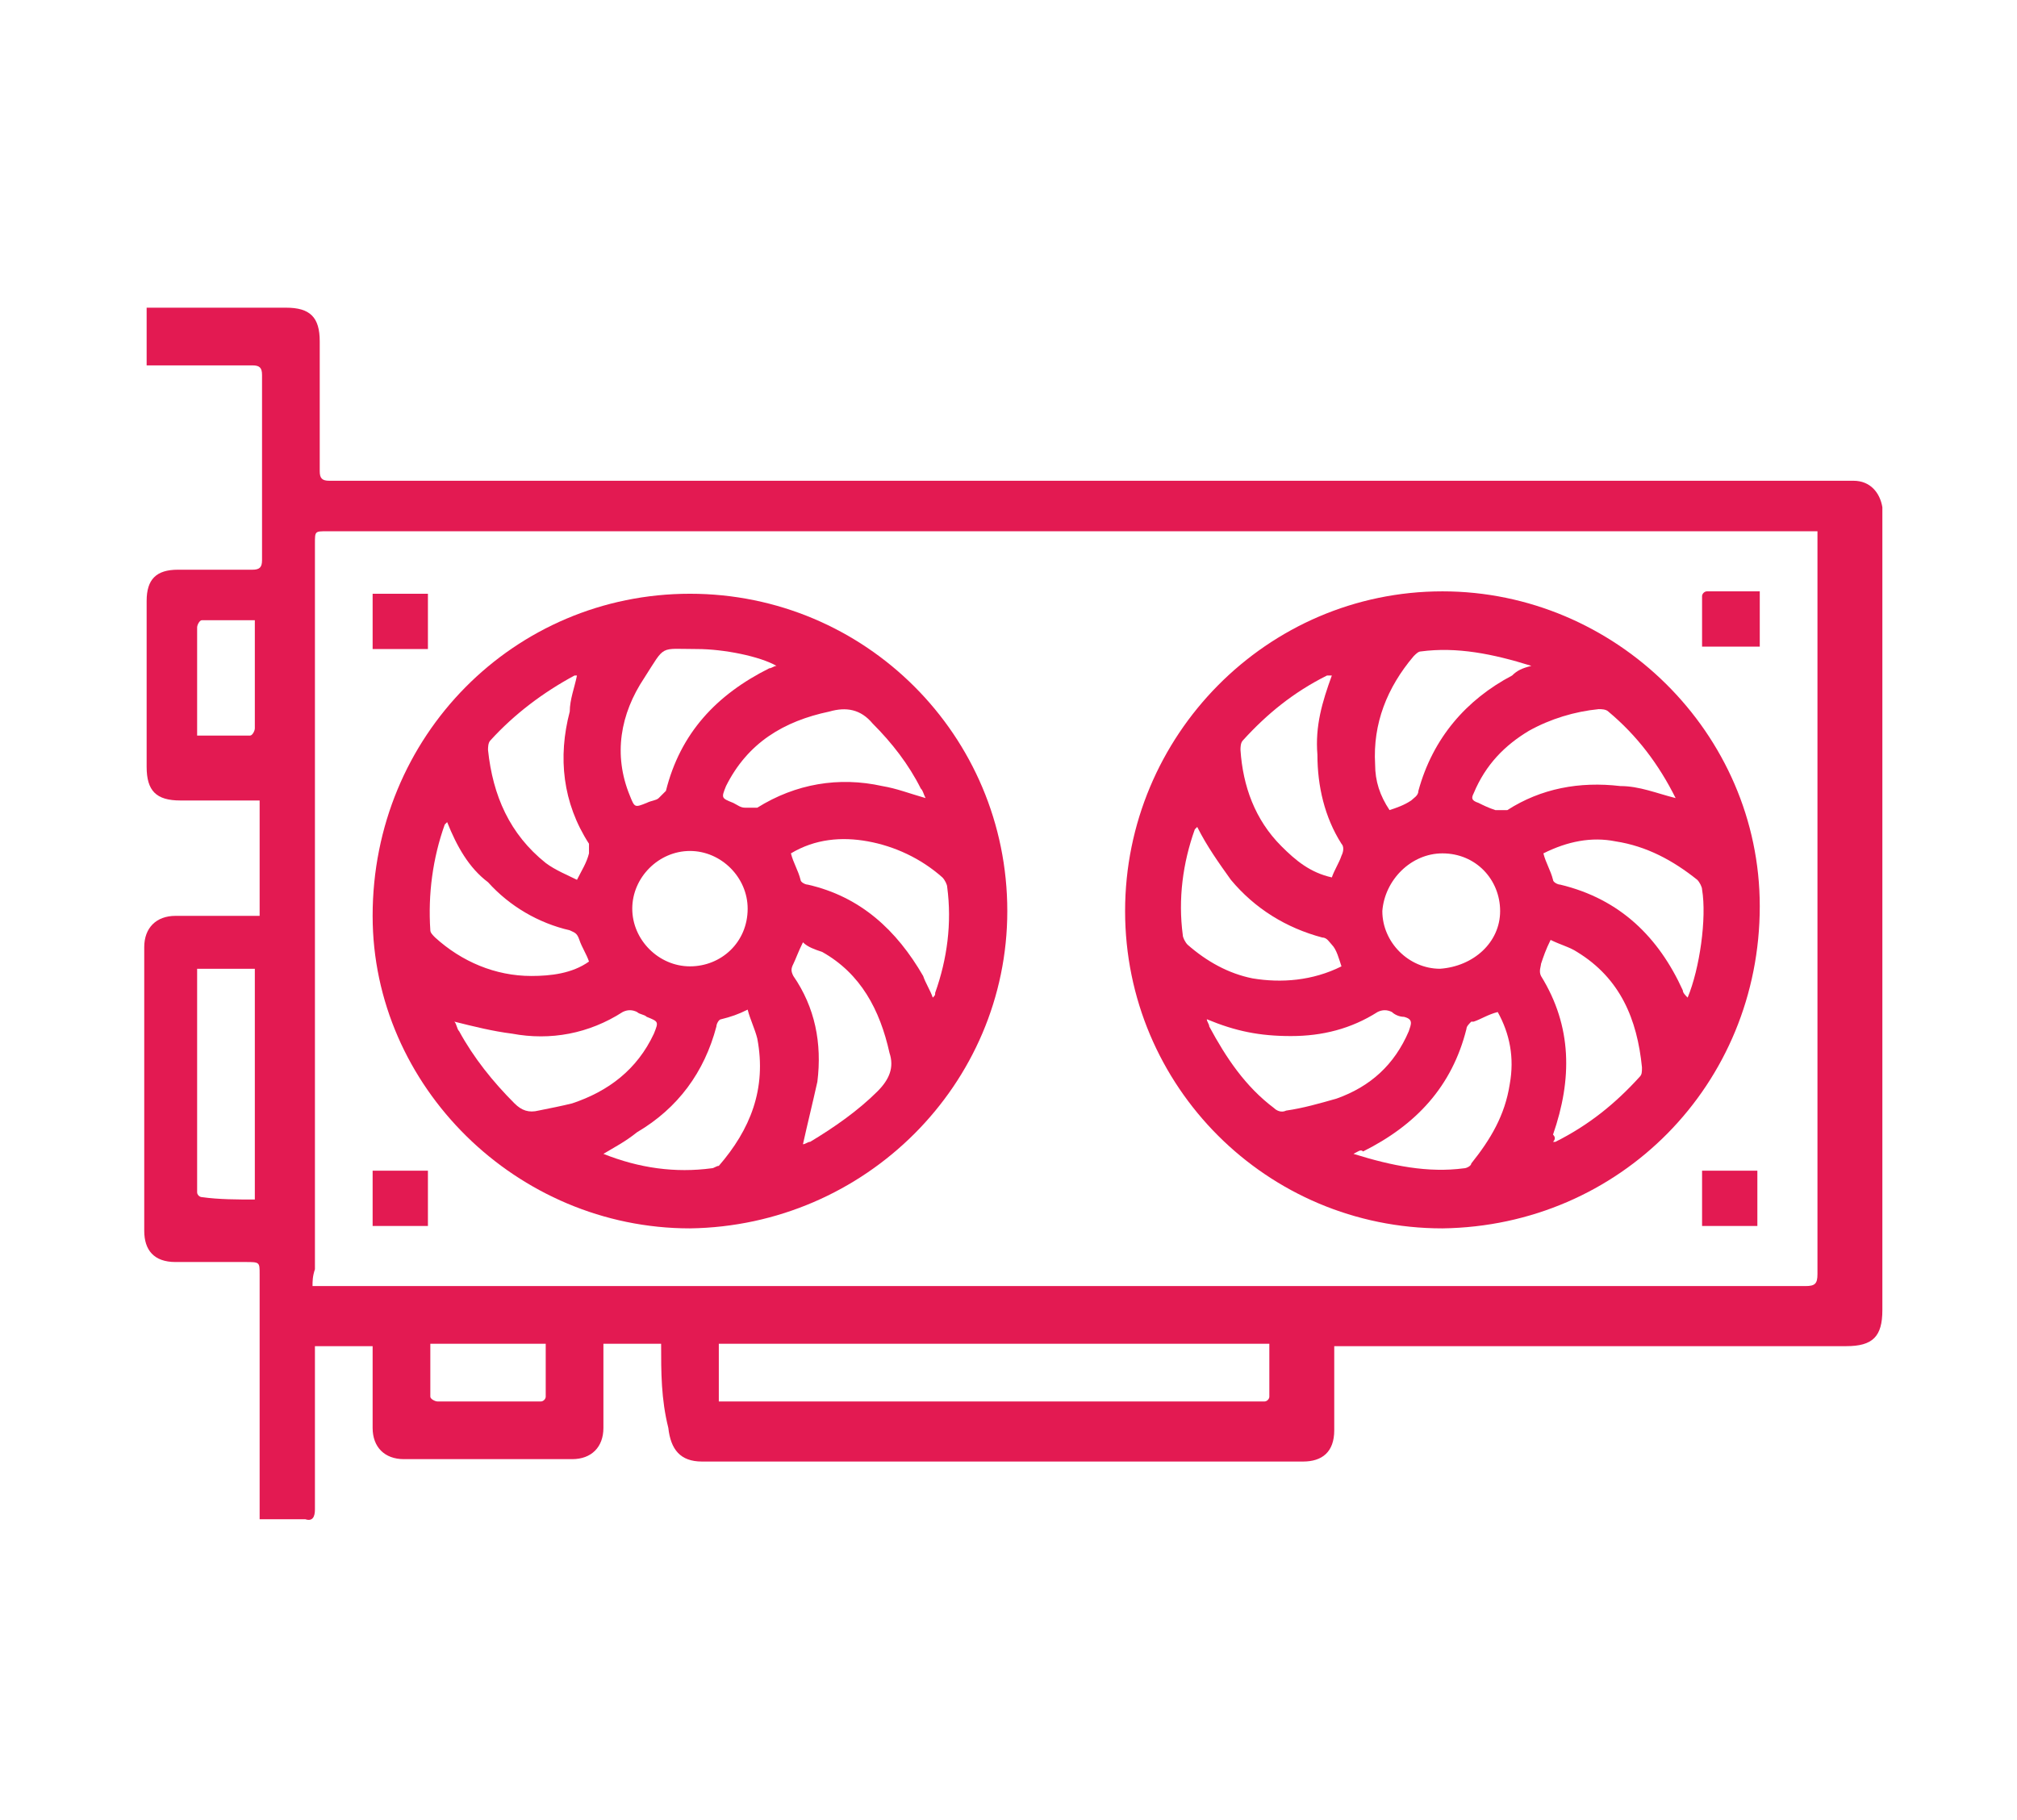 <?xml version="1.0" encoding="utf-8"?>
<!-- Generator: Adobe Illustrator 26.3.1, SVG Export Plug-In . SVG Version: 6.00 Build 0)  -->
<svg version="1.1" id="Capa_1" xmlns="http://www.w3.org/2000/svg" xmlns:xlink="http://www.w3.org/1999/xlink" x="0px" y="0px"
	 viewBox="0 0 83.9 75.7" style="enable-background:new 0 0 83.9 75.7;" xml:space="preserve">
<style type="text/css">
	.st0{fill:#E31A52;}
</style>
<g>
	<path class="st0" d="M27.5,55.9c-0.8,0-1.6,0-2.4,0c0,0.2,0,0.3,0,0.5c0,1,0,2,0,3c0,0.8-0.5,1.3-1.3,1.3c-2.3,0-4.7,0-7,0
		c-0.8,0-1.3-0.5-1.3-1.3c0-1.1,0-2.3,0-3.4c-0.8,0-1.6,0-2.4,0c0,0.2,0,0.3,0,0.5c0,2.1,0,4.2,0,6.3c0,0.3-0.1,0.5-0.4,0.4
		c-0.6,0-1.3,0-1.9,0c0-0.2,0-0.4,0-0.5c0-3.2,0-6.5,0-9.7c0-0.5,0-0.5-0.6-0.5c-1,0-1.9,0-2.9,0c-0.9,0-1.3-0.5-1.3-1.3
		c0-3.9,0-7.9,0-11.8c0-0.8,0.5-1.3,1.3-1.3c1,0,2,0,3,0c0.1,0,0.3,0,0.5,0c0-1.6,0-3.2,0-4.8c-0.1,0-0.3,0-0.4,0c-1,0-2,0-2.9,0
		c-1,0-1.4-0.4-1.4-1.4c0-2.3,0-4.6,0-6.9c0-0.9,0.4-1.3,1.3-1.3c1,0,2.1,0,3.1,0c0.3,0,0.4-0.1,0.4-0.4c0-2.6,0-5.1,0-7.7
		c0-0.3-0.1-0.4-0.4-0.4c-1.3,0-2.6,0-3.9,0c-0.2,0-0.3,0-0.5,0c0-0.8,0-1.6,0-2.4c0.1,0,0.3,0,0.4,0c1.8,0,3.6,0,5.4,0
		c1,0,1.4,0.4,1.4,1.4c0,1.8,0,3.6,0,5.4c0,0.3,0.1,0.4,0.4,0.4c20.8,0,41.7,0,62.5,0c0.3,0,0.6,0,0.9,0c0.7,0,1.1,0.5,1.2,1.1
		c0,0.2,0,0.5,0,0.7c0,10.9,0,21.8,0,32.7c0,1.1-0.4,1.5-1.5,1.5c-6.9,0-13.9,0-20.8,0c-0.2,0-0.3,0-0.5,0c0,0.2,0,0.3,0,0.5
		c0,1,0,2,0,3c0,0.9-0.5,1.3-1.3,1.3c-8.3,0-16.6,0-25,0c-0.9,0-1.3-0.5-1.4-1.4C27.5,58.2,27.5,57.1,27.5,55.9z M13,53.5
		c0.2,0,0.4,0,0.5,0c20.5,0,41.1,0,61.6,0c0.4,0,0.5-0.1,0.5-0.5c0-10.2,0-20.3,0-30.5c0-0.1,0-0.2,0-0.4c-0.2,0-0.3,0-0.4,0
		c-20.5,0-41.1,0-61.6,0c-0.5,0-0.5,0-0.5,0.5c0,10.1,0,20.2,0,30.2C13,53.1,13,53.3,13,53.5z M29.9,58.3c0.2,0,0.4,0,0.5,0
		c7.3,0,14.5,0,21.8,0c0.1,0,0.2,0,0.4,0c0.1,0,0.2-0.1,0.2-0.2c0-0.7,0-1.5,0-2.2c-7.7,0-15.2,0-22.9,0
		C29.9,56.7,29.9,57.5,29.9,58.3z M10.6,49.9c0-3.2,0-6.4,0-9.6c-0.8,0-1.6,0-2.4,0c0,0.2,0,0.3,0,0.4c0,2.8,0,5.5,0,8.3
		c0,0.2,0,0.4,0,0.6c0,0.1,0.1,0.2,0.2,0.2C9.1,49.9,9.9,49.9,10.6,49.9z M10.6,25.8c-0.8,0-1.5,0-2.2,0c-0.1,0-0.2,0.2-0.2,0.3
		c0,1.4,0,2.8,0,4.2c0,0.1,0,0.2,0,0.3c0.7,0,1.4,0,2.2,0c0.1,0,0.2-0.2,0.2-0.3c0-0.5,0-1,0-1.5C10.6,27.8,10.6,26.8,10.6,25.8z
		 M17.9,55.9c0,0.8,0,1.5,0,2.2c0,0.1,0.2,0.2,0.3,0.2c1.4,0,2.9,0,4.3,0c0.1,0,0.2-0.1,0.2-0.2c0-0.7,0-1.5,0-2.2
		C21,55.9,19.5,55.9,17.9,55.9z"/>
	<path class="st0" d="M60,51.1c-7.3,0-13.2-5.9-13.2-13.2c0-7.3,5.9-13.3,13.2-13.3c7.2,0,13.2,5.9,13.2,13.1
		C73.2,45.1,67.4,51,60,51.1z M56.3,48c1.6,0.5,3.1,0.8,4.6,0.6c0.1,0,0.3-0.1,0.3-0.2c0.8-1,1.4-2,1.6-3.3c0.2-1.1,0-2.1-0.5-3
		c-0.4,0.1-0.7,0.3-1,0.4c0,0-0.1,0-0.1,0c-0.1,0.1-0.2,0.2-0.2,0.3c-0.6,2.4-2.1,4-4.3,5.1C56.6,47.8,56.5,47.9,56.3,48z
		 M63.7,27.7c-1.6-0.5-3.1-0.8-4.6-0.6c-0.1,0-0.2,0.1-0.3,0.2c-1.1,1.3-1.7,2.8-1.6,4.5c0,0.7,0.2,1.3,0.6,1.9
		c0.3-0.1,0.6-0.2,0.9-0.4c0.1-0.1,0.3-0.2,0.3-0.4c0.6-2.2,2-3.8,3.9-4.8C63.1,27.9,63.3,27.8,63.7,27.7z M55.8,40.2
		c-0.1-0.3-0.2-0.7-0.4-0.9c-0.1-0.1-0.2-0.3-0.4-0.3c-1.5-0.4-2.8-1.2-3.8-2.4c-0.5-0.7-1-1.4-1.4-2.2c0,0,0,0-0.1,0.1
		c-0.5,1.4-0.7,2.9-0.5,4.4c0,0.1,0.1,0.3,0.2,0.4c0.8,0.7,1.7,1.2,2.7,1.4C53.3,40.9,54.6,40.8,55.8,40.2z M50.2,42.4
		c0,0.1,0.1,0.2,0.1,0.3c0.7,1.3,1.5,2.5,2.7,3.4c0.1,0.1,0.3,0.2,0.5,0.1c0.7-0.1,1.4-0.3,2.1-0.5c1.4-0.5,2.4-1.4,3-2.8
		c0.1-0.3,0.2-0.5-0.2-0.6c-0.2,0-0.4-0.1-0.5-0.2c-0.2-0.1-0.4-0.1-0.6,0c-1.1,0.7-2.3,1-3.6,1C52.4,43.1,51.4,42.9,50.2,42.4z
		 M64.2,35.5c0.1,0.4,0.3,0.7,0.4,1.1c0,0.1,0.2,0.2,0.3,0.2c2.5,0.6,4.1,2.2,5.1,4.4c0,0.1,0.1,0.2,0.2,0.3
		c0.5-1.2,0.8-3.3,0.6-4.5c0-0.1-0.1-0.3-0.2-0.4c-1-0.8-2.1-1.4-3.4-1.6C66.2,34.8,65.2,35,64.2,35.5z M69.7,33.2
		c-0.7-1.4-1.6-2.6-2.8-3.6c-0.1-0.1-0.3-0.1-0.4-0.1c-1,0.1-2,0.4-2.9,0.9c-1,0.6-1.8,1.4-2.3,2.6c-0.1,0.2-0.1,0.3,0.2,0.4
		c0.2,0.1,0.4,0.2,0.7,0.3c0.2,0,0.4,0,0.5,0c1.4-0.9,3-1.2,4.7-1C68.2,32.7,68.9,33,69.7,33.2z M55.4,28.1c-0.1,0-0.1,0-0.2,0
		c-1.4,0.7-2.5,1.6-3.5,2.7c-0.1,0.1-0.1,0.3-0.1,0.4c0.1,1.5,0.6,2.9,1.7,4c0.6,0.6,1.2,1.1,2.1,1.3c0.1-0.3,0.3-0.6,0.4-0.9
		c0.1-0.2,0.1-0.4,0-0.5c-0.7-1.1-1-2.4-1-3.7C54.7,30.2,55,29.2,55.4,28.1z M64.6,47.5c0.1,0,0.1,0,0.1,0c1.4-0.7,2.5-1.6,3.5-2.7
		c0.1-0.1,0.1-0.2,0.1-0.4c-0.2-2-0.9-3.7-2.7-4.8c-0.3-0.2-0.7-0.3-1.1-0.5c-0.2,0.4-0.3,0.7-0.4,1c0,0.1-0.1,0.3,0,0.5
		c1.3,2.1,1.3,4.3,0.5,6.6C64.7,47.3,64.7,47.4,64.6,47.5z M62.4,37.9c0-1.3-1-2.4-2.4-2.4c-1.3,0-2.4,1.1-2.5,2.4
		c0,1.3,1.1,2.4,2.4,2.4C61.3,40.2,62.4,39.2,62.4,37.9z"/>
	<path class="st0" d="M28.7,51.1c-7.2,0-13.2-5.9-13.2-13c0-7.5,5.9-13.4,13.2-13.4c7.3,0,13.2,5.9,13.2,13.2
		C41.9,45.1,36,51,28.7,51.1z M25.1,48C25.1,48,25.1,48.1,25.1,48c1.5,0.6,3,0.8,4.5,0.6c0.1,0,0.2-0.1,0.3-0.1
		c1.3-1.5,2-3.2,1.6-5.3c-0.1-0.4-0.3-0.8-0.4-1.2c-0.4,0.2-0.7,0.3-1.1,0.4c-0.1,0-0.2,0.2-0.2,0.3c-0.5,1.9-1.6,3.4-3.3,4.4
		C26,47.5,25.6,47.7,25.1,48z M32.3,27.7C31.6,27.3,30.1,27,29,27c-1.6,0-1.3-0.2-2.2,1.2c-1,1.5-1.3,3.2-0.6,4.9
		c0.2,0.5,0.2,0.5,0.7,0.3c0.2-0.1,0.4-0.1,0.5-0.2c0.1-0.1,0.2-0.2,0.3-0.3c0.6-2.4,2.1-4,4.3-5.1C32.1,27.8,32.2,27.7,32.3,27.7z
		 M18.9,42.5c0.1,0.1,0.1,0.3,0.2,0.4c0.6,1.1,1.4,2.1,2.3,3c0.3,0.3,0.6,0.4,1,0.3c0.5-0.1,1-0.2,1.4-0.3c1.5-0.5,2.7-1.4,3.4-2.9
		c0.2-0.5,0.2-0.5-0.3-0.7c-0.1-0.1-0.3-0.1-0.4-0.2c-0.2-0.1-0.4-0.1-0.6,0c-1.4,0.9-3,1.2-4.6,0.9C20.5,42.9,19.7,42.7,18.9,42.5z
		 M18.6,34.2c-0.1,0.1-0.1,0.1-0.1,0.1c-0.5,1.4-0.7,2.9-0.6,4.4c0,0.1,0.1,0.2,0.2,0.3c1.1,1,2.5,1.6,4,1.6c0.8,0,1.7-0.1,2.4-0.6
		c-0.1-0.3-0.3-0.6-0.4-0.9c-0.1-0.3-0.2-0.3-0.4-0.4c-1.3-0.3-2.5-1-3.4-2C19.5,36.1,19,35.2,18.6,34.2z M32.9,35.5
		c0.1,0.4,0.3,0.7,0.4,1.1c0,0.1,0.2,0.2,0.3,0.2c2.2,0.5,3.7,1.9,4.8,3.8c0.1,0.3,0.3,0.6,0.4,0.9c0.1-0.1,0.1-0.1,0.1-0.2
		c0.5-1.4,0.7-2.9,0.5-4.4c0-0.1-0.1-0.3-0.2-0.4c-0.9-0.8-2-1.3-3.1-1.5C35,34.8,33.9,34.9,32.9,35.5z M38.5,33.2
		c-0.1-0.2-0.1-0.3-0.2-0.4c-0.5-1-1.2-1.9-2-2.7c-0.5-0.6-1.1-0.7-1.8-0.5c-1.9,0.4-3.4,1.3-4.3,3.1c-0.2,0.5-0.2,0.5,0.3,0.7
		c0.2,0.1,0.3,0.2,0.5,0.2c0.1,0,0.3,0,0.5,0c1.6-1,3.4-1.3,5.2-0.9C37.3,32.8,37.8,33,38.5,33.2z M33.4,47.6c0.1,0,0.2-0.1,0.3-0.1
		c1-0.6,2-1.3,2.8-2.1c0.5-0.5,0.7-1,0.5-1.6c-0.4-1.8-1.2-3.3-2.8-4.2c-0.3-0.1-0.6-0.2-0.8-0.4c-0.2,0.4-0.3,0.7-0.4,0.9
		c-0.1,0.2-0.1,0.3,0,0.5c0.9,1.3,1.2,2.8,1,4.4C33.8,45.9,33.6,46.7,33.4,47.6z M24,28.1c-0.1,0-0.1,0-0.1,0
		c-1.3,0.7-2.5,1.6-3.5,2.7c-0.1,0.1-0.1,0.3-0.1,0.4c0.2,1.9,0.9,3.5,2.4,4.7c0.4,0.3,0.9,0.5,1.3,0.7c0.2-0.4,0.4-0.7,0.5-1.1
		c0-0.1,0-0.3,0-0.4c-1.1-1.7-1.3-3.6-0.8-5.5C23.7,29.1,23.9,28.6,24,28.1z M31.1,37.8c0-1.3-1.1-2.4-2.4-2.4
		c-1.3,0-2.4,1.1-2.4,2.4c0,1.3,1.1,2.4,2.4,2.4C30,40.2,31.1,39.2,31.1,37.8z"/>
	<path class="st0" d="M17.8,27c-0.8,0-1.5,0-2.3,0c0-0.8,0-1.5,0-2.3c0.8,0,1.5,0,2.3,0C17.8,25.4,17.8,26.2,17.8,27z"/>
	<path class="st0" d="M73.2,24.6c0,0.8,0,1.6,0,2.3c-0.8,0-1.5,0-2.4,0c0-0.7,0-1.4,0-2.1c0-0.1,0.1-0.2,0.2-0.2
		C71.7,24.6,72.5,24.6,73.2,24.6z"/>
	<path class="st0" d="M15.5,48.7c0.8,0,1.5,0,2.3,0c0,0.8,0,1.5,0,2.3c-0.8,0-1.5,0-2.3,0C15.5,50.3,15.5,49.5,15.5,48.7z"/>
	<path class="st0" d="M70.8,51c0-0.8,0-1.5,0-2.3c0.8,0,1.5,0,2.3,0c0,0.8,0,1.5,0,2.3C72.4,51,71.6,51,70.8,51z"/>
</g>
</svg>
